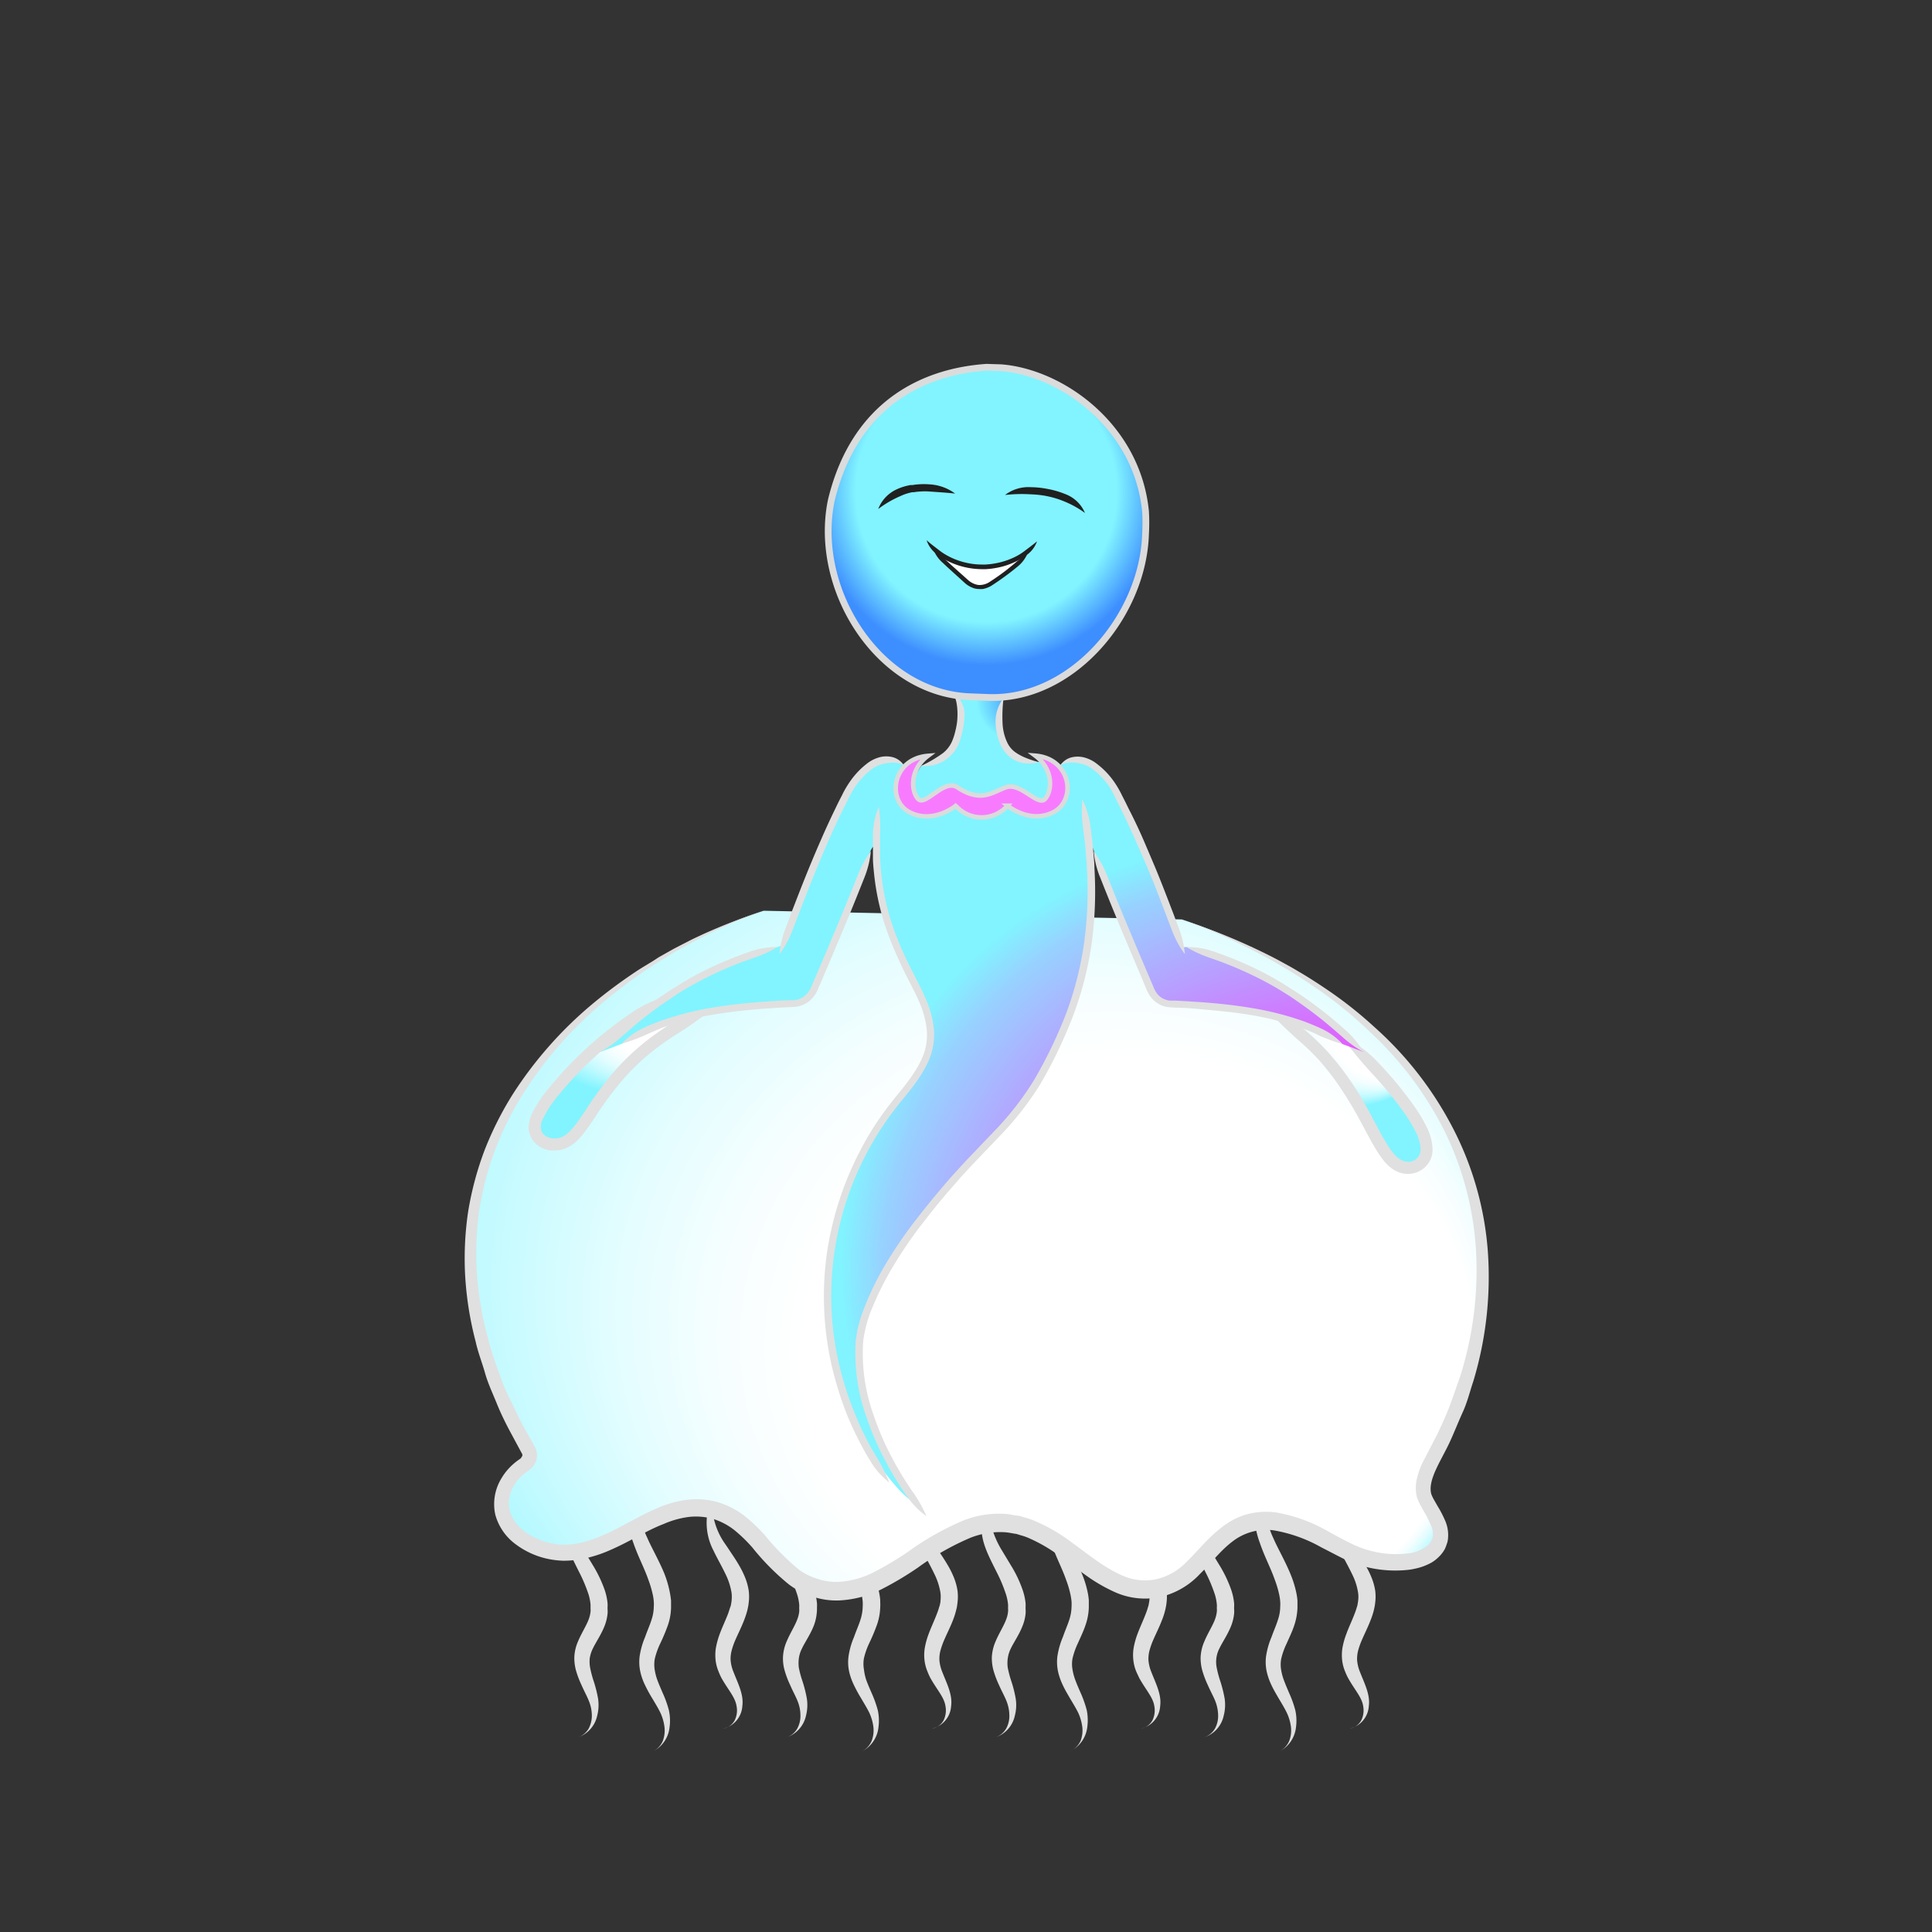 <svg xmlns="http://www.w3.org/2000/svg" xmlns:xlink="http://www.w3.org/1999/xlink" viewBox="0 0 300 300"><rect x="0" y="0" width="300" height="300" fill="#333333" stroke="none"/><defs><style>.cls-1{fill:url(#radial-gradient);}.cls-2{fill:url(#radial-gradient-2);}.cls-3{fill:#e0e0e0;}.cls-4{fill:#f87bff;stroke-width:0.7px;}.cls-4,.cls-5{stroke:#dbdbdb;stroke-miterlimit:10;}.cls-5{stroke-width:1.05px;fill:url(#radial-gradient-3);}.cls-6{fill:#fff;}.cls-7{fill:#202020;}.cls-8{fill:url(#New_Gradient_Swatch_13);}.cls-9{fill:url(#New_Gradient_Swatch_13-2);}.cls-10{fill:url(#New_Gradient_Swatch_13-3);}</style><radialGradient id="radial-gradient" cx="59.06" cy="58.08" fx="68.408" r="17.05" gradientTransform="translate(0 -6.01)" gradientUnits="userSpaceOnUse"><stop offset="0.11" stop-color="#3d8eff"/><stop offset="0.16" stop-color="#459aff"/><stop offset="0.24" stop-color="#59b9ff"/><stop offset="0.36" stop-color="#7bebff"/><stop offset="0.38" stop-color="#81f4ff"/></radialGradient><radialGradient id="radial-gradient-2" cx="61.55" cy="118.61" fx="157.325" fy="181.791" r="114.74" gradientTransform="translate(0 -6.01)" gradientUnits="userSpaceOnUse"><stop offset="0.31" stop-color="#ff30ff"/><stop offset="0.33" stop-color="#f73cff"/><stop offset="0.39" stop-color="#e45bff"/><stop offset="0.45" stop-color="#c38dff"/><stop offset="0.54" stop-color="#97d2ff"/><stop offset="0.57" stop-color="#81f4ff"/></radialGradient><radialGradient id="radial-gradient-3" cx="59.93" cy="25.86" r="27.02" gradientTransform="translate(0 -6.01)" gradientUnits="userSpaceOnUse"><stop offset="0.75" stop-color="#81f4ff"/><stop offset="1" stop-color="#3d8eff"/></radialGradient><radialGradient id="New_Gradient_Swatch_13" cx="2478.97" cy="791.87" fx="2534.557" fy="827.708" r="74.86" gradientTransform="translate(-3252.72 -893.41) scale(1.34 1.19)" gradientUnits="userSpaceOnUse"><stop offset="0.52" stop-color="#fff"/><stop offset="0.59" stop-color="#f7feff"/><stop offset="0.69" stop-color="#e3fdff"/><stop offset="0.81" stop-color="#c1faff"/><stop offset="0.95" stop-color="#92f5ff"/><stop offset="1" stop-color="#81f4ff"/></radialGradient><radialGradient id="New_Gradient_Swatch_13-2" cx="24.64" cy="24.56" fx="38.282" fy="33.351" r="18.37" gradientTransform="translate(0 -14.72)" xlink:href="#New_Gradient_Swatch_13"/><radialGradient id="New_Gradient_Swatch_13-3" cx="136.97" cy="27.53" fx="150.146" fy="36.017" r="17.74" gradientTransform="translate(0 -14.72)" xlink:href="#New_Gradient_Swatch_13"/><symbol id="Aquatic_female_body_2" data-name="Aquatic_female_body_2" viewBox="0 0 159 130.52"><path class="cls-3" d="M18.48,89.43a6.28,6.28,0,0,0-2.86,3.81A9.82,9.82,0,0,0,16,98.79c.12.35.3.83.59,1.47s.69,1.43,1.21,2.47a24.15,24.15,0,0,1,1.46,3.49,8.11,8.11,0,0,1,.29,1.51q0,.28,0,.45v.16a3.07,3.07,0,0,1,0,.5,5,5,0,0,1-.29,1.2c-.35.95-1.17,2.24-1.64,3.38a6.8,6.8,0,0,0-.59,2.52,7.43,7.43,0,0,0,.25,2,15.26,15.26,0,0,0,.86,2.28c.44,1,.86,1.75,1.15,2.48a6.15,6.15,0,0,1,.46,2.15,4.3,4.3,0,0,1-.47,2.1,3.07,3.07,0,0,1-1.84,1.45A4.55,4.55,0,0,0,20.58,125a6.63,6.63,0,0,0,.14-2.65,19.93,19.93,0,0,0-.72-2.83,16.75,16.75,0,0,1-.52-2,5.38,5.38,0,0,1-.06-1.4,5,5,0,0,1,.52-1.62c.39-.84,1.26-2.09,1.8-3.47a7.22,7.22,0,0,0,.45-1.85,4,4,0,0,0,0-.77v-.25a4.26,4.26,0,0,0,0-.65,9.22,9.22,0,0,0-.43-2,20.15,20.15,0,0,0-1.84-3.87l-1.42-2.34c-.33-.55-.52-.91-.67-1.21a11.58,11.58,0,0,1-1.35-4.67A4.37,4.37,0,0,1,18.48,89.43Z"/><path class="cls-3" d="M32.13,86.79a7.17,7.17,0,0,0-6,3.9,6.85,6.85,0,0,0-.74,3,12.27,12.27,0,0,0,.81,4.47c.25.74.64,1.7,1.08,2.7s.89,2,1.24,3a16.69,16.69,0,0,1,.71,2.41,7.83,7.83,0,0,1,.14,1,5.52,5.52,0,0,1,0,.82,6.71,6.71,0,0,1-.35,2c-.24.79-.66,1.71-1,2.69a12.37,12.37,0,0,0-.85,3,7.05,7.05,0,0,0,.15,2.56,9.27,9.27,0,0,0,.65,1.82,22,22,0,0,0,1.12,2.07c.53.89,1,1.66,1.33,2.36a7.31,7.31,0,0,1,.61,2.16,4.57,4.57,0,0,1-.26,2.16,3.28,3.28,0,0,1-1.64,1.69,4.77,4.77,0,0,0,2.69-3.82,7.48,7.48,0,0,0-.1-2.61,16.78,16.78,0,0,0-1-2.78c-.19-.47-.51-1.15-.82-2a8.64,8.64,0,0,1-.38-1.48,5,5,0,0,1,0-1.72,11.63,11.63,0,0,1,.83-2.36,30,30,0,0,0,1.2-2.86,9,9,0,0,0,.5-2.72c0-.35,0-.63,0-.82l0-.3a12.55,12.55,0,0,0-.19-1.28A16.33,16.33,0,0,0,31,102.9c-.87-2.1-2.1-4.23-2.64-5.53a11.57,11.57,0,0,1-1.09-3.7,6.59,6.59,0,0,1,1.06-4.53A5.1,5.1,0,0,1,32.13,86.79Z"/><path class="cls-3" d="M40.22,89.88a5.55,5.55,0,0,0-2.57,4,9.26,9.26,0,0,0,1,5.49c.15.33.37.76.68,1.35s.74,1.37,1.22,2.37a10.18,10.18,0,0,1,.9,2.84,5.39,5.39,0,0,1,0,1.21,3.85,3.85,0,0,1-.08.51s0,.17-.11.45-.21.67-.38,1.12c-.35.91-.9,2.08-1.24,3a12.62,12.62,0,0,0-.64,2.32,7.25,7.25,0,0,0,0,2.08,6.51,6.51,0,0,0,.43,1.52,9.82,9.82,0,0,0,.45,1c1.08,1.92,2.15,3,2.35,4.4a3.45,3.45,0,0,1-.26,2.09A2.48,2.48,0,0,1,40.12,127a3.82,3.82,0,0,0,3-3.51c.24-1.78-.68-3.5-1.37-5.28a5.88,5.88,0,0,1-.45-1.85,4.89,4.89,0,0,1,.13-1.36,11.07,11.07,0,0,1,.62-1.8c.34-.78.91-1.92,1.33-3a14.38,14.38,0,0,0,.47-1.4c.1-.37.14-.61.14-.61a6,6,0,0,0,.12-.76,7.41,7.41,0,0,0,0-1.86,9.21,9.21,0,0,0-.57-2.06,14.56,14.56,0,0,0-.75-1.56c-.62-1.1-1.13-1.82-1.5-2.38s-.61-.92-.81-1.21a10.84,10.84,0,0,1-1.88-4.45,4.68,4.68,0,0,1,.19-2.16A3.56,3.56,0,0,1,40.22,89.88Z"/><path class="cls-3" d="M50.91,89.43a6.28,6.28,0,0,0-2.86,3.81,9.64,9.64,0,0,0,.35,5.55,13.82,13.82,0,0,0,.59,1.47c.29.63.69,1.43,1.21,2.47a23.1,23.1,0,0,1,1.45,3.49,7.49,7.49,0,0,1,.3,1.51,2.52,2.52,0,0,1,0,.45v.16a3.07,3.07,0,0,1,0,.5,4.64,4.64,0,0,1-.3,1.2c-.34.95-1.16,2.24-1.63,3.38a6.8,6.8,0,0,0-.59,2.52,6.73,6.73,0,0,0,.25,2,14.21,14.21,0,0,0,.86,2.28c.43,1,.86,1.75,1.15,2.48a5.92,5.92,0,0,1,.45,2.15,4.09,4.09,0,0,1-.47,2.1,3,3,0,0,1-1.84,1.45A4.54,4.54,0,0,0,53,125a6.63,6.63,0,0,0,.14-2.65,19.93,19.93,0,0,0-.72-2.83,14.85,14.85,0,0,1-.53-2,5.87,5.87,0,0,1,0-1.4,4.78,4.78,0,0,1,.52-1.62c.38-.84,1.26-2.09,1.8-3.47a7.22,7.22,0,0,0,.45-1.85,5.39,5.39,0,0,0,.05-.77v-.25a6.14,6.14,0,0,0,0-.65,9.84,9.84,0,0,0-.43-2,19.53,19.53,0,0,0-1.85-3.87c-.61-1-1.06-1.77-1.41-2.34s-.52-.91-.67-1.21a11.43,11.43,0,0,1-1.35-4.67A4.37,4.37,0,0,1,50.91,89.43Z"/><path class="cls-3" d="M64.56,86.79a7.36,7.36,0,0,0-4.4,1.83,7.16,7.16,0,0,0-1.59,2.07,6.72,6.72,0,0,0-.74,3,12.27,12.27,0,0,0,.81,4.47c.25.74.64,1.7,1.07,2.7s.9,2,1.25,3a16.69,16.69,0,0,1,.71,2.41c.11.61.14,1,.14,1a8,8,0,0,1,0,.82,7.06,7.06,0,0,1-.35,2c-.24.79-.66,1.71-1,2.69a11.93,11.93,0,0,0-.85,3,6.85,6.85,0,0,0,.14,2.56,9.93,9.93,0,0,0,.66,1.82,22,22,0,0,0,1.12,2.07c.52.89,1,1.66,1.33,2.36a7.31,7.31,0,0,1,.61,2.16,4.58,4.58,0,0,1-.27,2.16,3.3,3.3,0,0,1-1.63,1.69,4.77,4.77,0,0,0,2.69-3.82,7.73,7.73,0,0,0-.1-2.61,17.75,17.75,0,0,0-1-2.78c-.2-.47-.51-1.15-.82-2A8.64,8.64,0,0,1,62,117.8a5,5,0,0,1,0-1.72,11.63,11.63,0,0,1,.83-2.36,30,30,0,0,0,1.2-2.86,9,9,0,0,0,.5-2.72,6.48,6.48,0,0,0,0-.82V107a11.33,11.33,0,0,0-.2-1.28,15.51,15.51,0,0,0-.89-2.84c-.86-2.1-2.09-4.23-2.63-5.53a12,12,0,0,1-1.1-3.7,6.65,6.65,0,0,1,1.07-4.53A5.08,5.08,0,0,1,64.56,86.79Z"/><path class="cls-3" d="M72.65,89.88a5.52,5.52,0,0,0-2.57,4,9.25,9.25,0,0,0,1,5.49c.16.33.37.76.69,1.35s.74,1.37,1.22,2.37a10.18,10.18,0,0,1,.9,2.84,5.39,5.39,0,0,1,0,1.21c0,.31-.08.51-.08.51s0,.17-.12.45a9.9,9.9,0,0,1-.38,1.12c-.34.91-.89,2.08-1.23,3a11.88,11.88,0,0,0-.64,2.32,6.91,6.91,0,0,0,0,2.08,6.51,6.51,0,0,0,.43,1.52,9.82,9.82,0,0,0,.45,1c1.08,1.92,2.15,3,2.35,4.4a3.53,3.53,0,0,1-.26,2.09A2.5,2.5,0,0,1,72.54,127a3.82,3.82,0,0,0,3-3.51c.24-1.78-.68-3.5-1.37-5.28a6.16,6.16,0,0,1-.45-1.85,5.31,5.31,0,0,1,.13-1.36,12.29,12.29,0,0,1,.63-1.8c.33-.78.91-1.92,1.33-3a11.83,11.83,0,0,0,.46-1.4c.1-.37.15-.61.15-.61s.06-.28.11-.76a7.35,7.35,0,0,0,0-1.86,9.21,9.21,0,0,0-.57-2.06,14.56,14.56,0,0,0-.75-1.56c-.63-1.1-1.13-1.82-1.5-2.38l-.81-1.21A10.71,10.71,0,0,1,71,93.9a4.81,4.81,0,0,1,.18-2.16A3.63,3.63,0,0,1,72.65,89.88Z"/><path class="cls-3" d="M83.34,89.43a6.24,6.24,0,0,0-2.86,3.81,9.72,9.72,0,0,0,.34,5.55c.12.35.31.83.6,1.47s.69,1.43,1.21,2.47a23.1,23.1,0,0,1,1.45,3.49,7.49,7.49,0,0,1,.3,1.51,4,4,0,0,1,0,.45v.16a2.61,2.61,0,0,1,0,.5,4.56,4.56,0,0,1-.29,1.2c-.34.95-1.16,2.24-1.63,3.38a7,7,0,0,0-.6,2.52,7.43,7.43,0,0,0,.25,2,15.26,15.26,0,0,0,.86,2.28c.44,1,.87,1.75,1.16,2.48a6.13,6.13,0,0,1,.45,2.15,4.09,4.09,0,0,1-.47,2.1,3.07,3.07,0,0,1-1.84,1.45A4.53,4.53,0,0,0,85.43,125a6.45,6.45,0,0,0,.14-2.65,18.67,18.67,0,0,0-.72-2.83,16.75,16.75,0,0,1-.52-2,5.39,5.39,0,0,1,0-1.4,5,5,0,0,1,.51-1.62c.39-.84,1.27-2.09,1.8-3.47a6.89,6.89,0,0,0,.46-1.85,4.42,4.42,0,0,0,0-.77v-.25a6.14,6.14,0,0,0,0-.65,9.31,9.31,0,0,0-.44-2,19,19,0,0,0-1.84-3.87l-1.41-2.34a14,14,0,0,1-2-5.88A4.35,4.35,0,0,1,83.34,89.43Z"/><path class="cls-3" d="M97,86.79a7.36,7.36,0,0,0-4.4,1.83A7.16,7.16,0,0,0,91,90.69a6.72,6.72,0,0,0-.74,3,12.27,12.27,0,0,0,.81,4.47c.25.74.63,1.7,1.07,2.7s.89,2,1.24,3a15.5,15.5,0,0,1,.71,2.41,9.71,9.71,0,0,1,.15,1,8,8,0,0,1,0,.82,7.06,7.06,0,0,1-.35,2c-.25.79-.66,1.71-1,2.69a12.37,12.37,0,0,0-.85,3,7.05,7.05,0,0,0,.15,2.56,10,10,0,0,0,.65,1.82c.47,1,.87,1.62,1.12,2.07.53.89,1,1.66,1.34,2.36a7.62,7.62,0,0,1,.61,2.16,4.58,4.58,0,0,1-.27,2.16A3.3,3.3,0,0,1,94,130.52a4.77,4.77,0,0,0,2.69-3.82,7.73,7.73,0,0,0-.1-2.61,17.75,17.75,0,0,0-1-2.78c-.2-.47-.51-1.15-.82-2a8.64,8.64,0,0,1-.38-1.48,4.76,4.76,0,0,1,0-1.72,11.63,11.63,0,0,1,.83-2.36c.39-.89.87-1.86,1.2-2.86a9,9,0,0,0,.5-2.72c0-.35,0-.63,0-.82l0-.3a9.8,9.8,0,0,0-.19-1.28,15.51,15.51,0,0,0-.89-2.84c-.86-2.1-2.1-4.23-2.63-5.53a11.71,11.71,0,0,1-1.1-3.7,6.59,6.59,0,0,1,1.07-4.53A5.08,5.08,0,0,1,97,86.79Z"/><path class="cls-3" d="M105.07,89.88a5.54,5.54,0,0,0-2.56,4,9.25,9.25,0,0,0,1,5.49c.16.33.37.76.69,1.35s.74,1.37,1.21,2.37a9.87,9.87,0,0,1,.91,2.84,5.39,5.39,0,0,1,0,1.21,4.92,4.92,0,0,1-.09.51s0,.17-.11.45a9.9,9.9,0,0,1-.38,1.12c-.34.91-.89,2.08-1.23,3a11.88,11.88,0,0,0-.64,2.32,6.91,6.91,0,0,0,0,2.08,6.08,6.08,0,0,0,.42,1.52c.17.4.33.7.46,1,1.07,1.92,2.15,3,2.35,4.4a3.53,3.53,0,0,1-.26,2.09A2.52,2.52,0,0,1,105,127a3.82,3.82,0,0,0,3-3.51c.24-1.78-.68-3.5-1.37-5.28a6.16,6.16,0,0,1-.45-1.85,5.31,5.31,0,0,1,.13-1.36,11.21,11.21,0,0,1,.63-1.8c.33-.78.91-1.92,1.32-3a10.44,10.44,0,0,0,.47-1.4c.1-.37.14-.61.14-.61a6,6,0,0,0,.12-.76,7.35,7.35,0,0,0,0-1.86,9.77,9.77,0,0,0-.57-2.06,14.38,14.38,0,0,0-.76-1.56c-.62-1.1-1.13-1.82-1.5-2.38l-.8-1.21a10.71,10.71,0,0,1-1.88-4.45,4.54,4.54,0,0,1,.18-2.16A3.66,3.66,0,0,1,105.07,89.88Z"/><path class="cls-3" d="M115.76,89.43a6.26,6.26,0,0,0-2.85,3.81,9.72,9.72,0,0,0,.34,5.55,14.37,14.37,0,0,0,.6,1.47c.28.63.69,1.43,1.2,2.47a23.08,23.08,0,0,1,1.46,3.49,7.36,7.36,0,0,1,.29,1.51,2.71,2.71,0,0,1,0,.45v.16a2.61,2.61,0,0,1,0,.5,5,5,0,0,1-.29,1.2c-.34.95-1.17,2.24-1.63,3.38a6.82,6.82,0,0,0-.6,2.52,7.43,7.43,0,0,0,.25,2,15.26,15.26,0,0,0,.86,2.28c.44,1,.86,1.75,1.16,2.48a6.37,6.37,0,0,1,.45,2.15,4.09,4.09,0,0,1-.47,2.1,3.07,3.07,0,0,1-1.84,1.45,4.53,4.53,0,0,0,3.18-3.43,6.63,6.63,0,0,0,.14-2.65,19.93,19.93,0,0,0-.72-2.83,16.75,16.75,0,0,1-.52-2,4.57,4.57,0,0,1,.46-3c.39-.84,1.26-2.09,1.8-3.47a7.22,7.22,0,0,0,.45-1.85,4,4,0,0,0,0-.77v-.25a4.26,4.26,0,0,0,0-.65,9.22,9.22,0,0,0-.43-2,19.57,19.57,0,0,0-1.84-3.87l-1.42-2.34c-.33-.55-.52-.91-.67-1.21a11.75,11.75,0,0,1-1.35-4.67A4.39,4.39,0,0,1,115.76,89.43Z"/><path class="cls-3" d="M129.41,86.79A7.36,7.36,0,0,0,125,88.62a7.16,7.16,0,0,0-1.59,2.07,6.85,6.85,0,0,0-.75,3,12.6,12.6,0,0,0,.82,4.47c.25.74.63,1.7,1.07,2.7s.89,2,1.24,3a15.5,15.5,0,0,1,.71,2.41,7.83,7.83,0,0,1,.14,1,5.52,5.52,0,0,1,0,.82,6.39,6.39,0,0,1-.35,2c-.24.79-.65,1.71-1,2.69a12.37,12.37,0,0,0-.85,3,7.05,7.05,0,0,0,.15,2.56,10,10,0,0,0,.65,1.82c.47,1,.87,1.62,1.12,2.07.53.89,1,1.66,1.33,2.36a7.34,7.34,0,0,1,.62,2.16,4.58,4.58,0,0,1-.27,2.16,3.28,3.28,0,0,1-1.64,1.69,4.77,4.77,0,0,0,2.69-3.82,7.48,7.48,0,0,0-.1-2.61,16.78,16.78,0,0,0-1-2.78c-.19-.47-.5-1.15-.81-2a8.62,8.62,0,0,1-.39-1.48,5,5,0,0,1,0-1.72,11,11,0,0,1,.83-2.36c.39-.89.87-1.86,1.2-2.86a9.69,9.69,0,0,0,.5-2.72c0-.35,0-.63,0-.82l0-.3a9.8,9.8,0,0,0-.19-1.28,16.33,16.33,0,0,0-.89-2.84c-.86-2.1-2.1-4.23-2.64-5.53a11.86,11.86,0,0,1-1.09-3.7,6.59,6.59,0,0,1,1.06-4.53A5.1,5.1,0,0,1,129.41,86.79Z"/><path class="cls-3" d="M137.5,89.88a5.51,5.51,0,0,0-2.56,4,9.17,9.17,0,0,0,1,5.49c.16.33.37.76.68,1.35s.74,1.37,1.22,2.37a9.56,9.56,0,0,1,.9,2.84,4.41,4.41,0,0,1,0,1.21,3.85,3.85,0,0,1-.08.51s0,.17-.11.45a9.9,9.9,0,0,1-.38,1.12c-.34.91-.9,2.08-1.23,3a11.93,11.93,0,0,0-.65,2.32,7.25,7.25,0,0,0,0,2.08,6.51,6.51,0,0,0,.43,1.52,9.58,9.58,0,0,0,.46,1c1.07,1.92,2.15,3,2.35,4.4a3.53,3.53,0,0,1-.26,2.09A2.52,2.52,0,0,1,137.4,127a3.82,3.82,0,0,0,3-3.51c.24-1.78-.68-3.5-1.37-5.28a6.16,6.16,0,0,1-.45-1.85,5.31,5.31,0,0,1,.13-1.36,11.21,11.21,0,0,1,.63-1.8c.33-.78.9-1.92,1.32-3a12.1,12.1,0,0,0,.47-1.4c.1-.37.14-.61.14-.61a6,6,0,0,0,.12-.76,7.35,7.35,0,0,0,0-1.86,9.22,9.22,0,0,0-.58-2.06,12.86,12.86,0,0,0-.75-1.56c-.62-1.1-1.13-1.82-1.5-2.38l-.8-1.21a10.74,10.74,0,0,1-1.89-4.45,4.68,4.68,0,0,1,.19-2.16A3.61,3.61,0,0,1,137.5,89.88Z"/><path class="cls-8" d="M46.43,0C17,9.78-15.24,40.51,9.94,83.87h0a1.59,1.59,0,0,1-.62,2.06C6.39,87.87,5,91.24,6.12,94.16c1.27,3.31,5.63,5.7,10,5.48,7.94-.4,13.87-8.13,21.65-6.83s9.71,10.75,17.44,12.56c10.59,2.48,18.07-11.36,29-10.29,9.22.91,14.63,12.08,23.57,10.07,6.25-1.41,8-8.55,14.17-10.13,5.37-1.38,10.51,2.14,15.34,4.47s13.12,2.46,14.15-1.92c.52-2.23-1.34-4.31-2.32-6.44s.84-5.35.84-5.35c12.82-23.24,11.24-49.6-10.25-68.43a85,85,0,0,0-28.34-16"/><path class="cls-3" d="M46.43,0A93.72,93.72,0,0,0,37,3.65c-.51.25-1.3.59-2.24,1.08l-1.54.79-.46.24c-.3.15-.59.32-.88.48l-1.77,1C29,8,27.77,8.66,26.61,9.44a77.83,77.83,0,0,0-6.93,5.17A61.66,61.66,0,0,0,7.5,28.45a51.42,51.42,0,0,0-4.38,8.67A49.43,49.43,0,0,0,.54,46.74,49.43,49.43,0,0,0,.09,56.85,52.1,52.1,0,0,0,1.71,66.91c.36,1.66,1,3.26,1.46,4.89S4.38,75,5,76.54s1.39,3.1,2.19,4.58l1.2,2.23.54,1a.4.4,0,0,1,0,.34.51.51,0,0,1-.11.16L8.75,85l-.2.15a10.16,10.16,0,0,0-1.1.86,9.1,9.1,0,0,0-1.77,2.18,7.66,7.66,0,0,0-.92,5.59,8.46,8.46,0,0,0,3.16,4.59,12.73,12.73,0,0,0,4.81,2.23,13.61,13.61,0,0,0,2.62.33,17.08,17.08,0,0,0,2.59-.21,20.48,20.48,0,0,0,4.76-1.49c3-1.3,5.55-3,8.19-4a14.16,14.16,0,0,1,3.92-1.1,9.76,9.76,0,0,1,3.78.31,10.29,10.29,0,0,1,3.29,1.73,23.62,23.62,0,0,1,2.79,2.7,37.56,37.56,0,0,0,5.72,5.77,12.5,12.5,0,0,0,3.69,1.88,11.74,11.74,0,0,0,4,.58,16.42,16.42,0,0,0,7-1.92,50.43,50.43,0,0,0,5.28-3.17,41.68,41.68,0,0,1,8.14-4.63,12.47,12.47,0,0,1,5.47-.87c.63.06,1.11.17,1.43.22a2.34,2.34,0,0,1,.48.1l.48.15a8.43,8.43,0,0,1,1.39.5,24.14,24.14,0,0,1,5,3c1.07.77,2.23,1.66,3.59,2.62a25.62,25.62,0,0,0,4.8,2.78,11.46,11.46,0,0,0,6.64.73,12.18,12.18,0,0,0,6.39-3.62c1.76-1.72,3.23-3.66,5-5a8.59,8.59,0,0,1,6.45-1.78,22.71,22.71,0,0,1,7.4,2.64c1.27.64,2.54,1.33,3.92,2a18.69,18.69,0,0,0,9.43,1.51,9.2,9.2,0,0,0,1.26-.21,8.4,8.4,0,0,0,1.25-.36,9.29,9.29,0,0,0,1.25-.57,5.77,5.77,0,0,0,1.15-.9,5.12,5.12,0,0,0,.93-1.22,5.8,5.8,0,0,0,.28-.73,2.73,2.73,0,0,0,.19-.76,5.57,5.57,0,0,0-.43-2.91,17.52,17.52,0,0,0-1.17-2.25l-.57-1a6.2,6.2,0,0,1-.41-.87c-.6-2.23,1.56-5.22,2.92-8.19.69-1.51,1.3-3.07,2-4.61s1.08-3.17,1.62-4.76a56.07,56.07,0,0,0,2.24-20.14,49.53,49.53,0,0,0-5.55-19.37A54.61,54.61,0,0,0,141.2,18a62.85,62.85,0,0,0-7.37-5.81c-1.27-.86-2.55-1.69-3.84-2.46-.65-.38-1.29-.77-1.94-1.13l-1.64-.9C124,6.42,121.88,5.47,120.84,5c-3.85-1.7-6.12-2.47-9.43-3.63a84.13,84.13,0,0,1,9.29,3.93c1,.5,3.06,1.5,5.46,2.89l1.6.94c.64.37,1.26.78,1.89,1.17q1.89,1.21,3.75,2.54a63.84,63.84,0,0,1,7.12,5.92A54.36,54.36,0,0,1,152.05,34a48.45,48.45,0,0,1,5,18.84,54.72,54.72,0,0,1-2.45,19.42c-.55,1.53-1.06,3.08-1.63,4.59s-1.26,3-1.94,4.44l-2.23,4.31a11.39,11.39,0,0,0-.92,2.53,6,6,0,0,0,0,2.95,7.9,7.9,0,0,0,.58,1.31l.6,1.07a15.84,15.84,0,0,1,1,2,3.27,3.27,0,0,1,.27,1.7,1.3,1.3,0,0,1-.11.37,2.24,2.24,0,0,1-.14.36,2.57,2.57,0,0,1-.49.62,5.93,5.93,0,0,1-3.5,1.32,15,15,0,0,1-4.18-.17A15.67,15.67,0,0,1,138,98.42c-1.27-.6-2.54-1.3-3.83-2a24.61,24.61,0,0,0-8.25-3,11.75,11.75,0,0,0-4.46.3,11.21,11.21,0,0,0-3.87,2c-2.23,1.69-3.73,3.7-5.33,5.22a9.49,9.49,0,0,1-5,2.89,8.66,8.66,0,0,1-5.11-.59c-3.13-1.38-5.62-3.56-7.83-5.11a26.59,26.59,0,0,0-5.59-3.29,10.65,10.65,0,0,0-1.66-.6l-.58-.17a2.73,2.73,0,0,0-.6-.14c-.4,0-1-.19-1.77-.26a15.08,15.08,0,0,0-6.65,1,43.76,43.76,0,0,0-8.68,4.91,51.34,51.34,0,0,1-5,3,13.86,13.86,0,0,1-5.8,1.64,9,9,0,0,1-3.1-.45A9.79,9.79,0,0,1,52,102.39,37.17,37.17,0,0,1,46.64,97a25.79,25.79,0,0,0-3.14-3,13,13,0,0,0-4.18-2.16,12.23,12.23,0,0,0-4.82-.37,16.89,16.89,0,0,0-4.6,1.3C27,94,24.41,95.68,21.69,96.88s-5.61,2-8.42,1.3a10.3,10.3,0,0,1-3.9-1.76A6.17,6.17,0,0,1,7,93.18a5.28,5.28,0,0,1,.63-3.89A6.75,6.75,0,0,1,9,87.63,6.86,6.86,0,0,1,9.83,87l.3-.22.37-.34a3,3,0,0,0,.54-.88A2.68,2.68,0,0,0,11,83.44l-.64-1.17L9.14,80.11c-.8-1.44-1.45-3-2.18-4.42s-1.29-3-1.85-4.58S4,68,3.63,66.4a51.53,51.53,0,0,1-1.7-9.68A48.72,48.72,0,0,1,2.2,47a48.45,48.45,0,0,1,2.33-9.33,49.78,49.78,0,0,1,4.09-8.51A61.08,61.08,0,0,1,20.27,15.29,79.44,79.44,0,0,1,27,10c1.13-.8,2.29-1.54,3.43-2.27l1.72-1.05c.29-.16.57-.35.86-.5l.45-.25L35,5.09c.92-.51,1.7-.87,2.2-1.14A73.11,73.11,0,0,1,46.43,0Z"/><path class="cls-9" d="M32.26,13.09C21.61,18.65,14.22,27,12,30.69A5.31,5.31,0,0,0,10.9,34a2.86,2.86,0,0,0,2.76,2.26c6.22.41,5.4-12.54,24.85-21.11"/><path class="cls-3" d="M32.26,13.09a18.06,18.06,0,0,0-6.4,2.78c-.4.29-1.08.71-2.4,1.72A59,59,0,0,0,12.53,28.22a19.36,19.36,0,0,0-2.08,3.3,5.51,5.51,0,0,0-.5,1.89,3.37,3.37,0,0,0,.41,1.87A3.71,3.71,0,0,0,12.43,37a3.42,3.42,0,0,0,.94.22,4.77,4.77,0,0,0,.78,0,4.54,4.54,0,0,0,2.08-.59c1.63-.92,2.82-2.79,4.1-4.69a51.47,51.47,0,0,1,4.31-5.8,35.37,35.37,0,0,1,4.89-4.6,39.91,39.91,0,0,1,3.4-2.37,50.48,50.48,0,0,0,5.58-4A16.84,16.84,0,0,0,32,17.58a36.67,36.67,0,0,0-3.57,2.47,37.26,37.26,0,0,0-5.15,4.84,54.55,54.55,0,0,0-4.45,6c-1.26,1.93-2.44,3.57-3.46,4.11a2.87,2.87,0,0,1-1.74.34,2.22,2.22,0,0,1-.53-.12A1.93,1.93,0,0,1,12,34.37a2.29,2.29,0,0,1,.17-2.08A16.38,16.38,0,0,1,14,29.35,57.35,57.35,0,0,1,24.58,19.08c1.28-1,1.94-1.39,2.33-1.68A41.86,41.86,0,0,0,32.26,13.09Z"/><path class="cls-10" d="M136.24,19.58c3.88,2.94,10.71,10.67,12.43,14.66a5.93,5.93,0,0,1,.63,3.52,2.87,2.87,0,0,1-2.79,2.17c-5.81.07-5.64-14.56-21.85-24.52"/><path class="cls-3" d="M136.24,19.58a59.08,59.08,0,0,0,4.33,5.33c.32.35.85.91,1.91,2.13a54.74,54.74,0,0,1,3.52,4.5,20.89,20.89,0,0,1,1.67,2.78,6.48,6.48,0,0,1,.77,2.81,1.88,1.88,0,0,1-1.08,1.67,2.15,2.15,0,0,1-1.72,0,3.19,3.19,0,0,1-1.09-.78,2.37,2.37,0,0,1-.28-.3l-.09-.11a12.24,12.24,0,0,1-1.06-1.54c-.63-1-1.42-2.54-2.34-4.26s-2-3.61-3.22-5.37a41.7,41.7,0,0,0-3.65-4.65,38.76,38.76,0,0,0-3.11-3,15.9,15.9,0,0,0-6.14-3.37,68.25,68.25,0,0,0,4.91,4.77,38.1,38.1,0,0,1,3,2.9A38.88,38.88,0,0,1,136,27.52a59.73,59.73,0,0,1,3.12,5.21c.92,1.7,1.72,3.24,2.4,4.34a14.89,14.89,0,0,0,1.22,1.76l.11.14c.08.09.19.22.36.39a5.11,5.11,0,0,0,1.72,1.2,4,4,0,0,0,3.22-.07,3.9,3.9,0,0,0,1.5-1.28,3.71,3.71,0,0,0,.65-2,8.07,8.07,0,0,0-.95-3.69,21.13,21.13,0,0,0-1.82-3.06,56.32,56.32,0,0,0-3.64-4.65c-1.09-1.25-1.64-1.83-2-2.19A16.25,16.25,0,0,0,136.24,19.58Z"/></symbol><symbol id="Aquatic_Female_body2" data-name="Aquatic_Female_body2" viewBox="0 0 118.56 178.94"><path class="cls-1" d="M49.83,62.44c3.85-.81,5.11-2.62,5.73-4.83s.84-5-.86-6.54l4.18-9.62,3.74,10.43A9,9,0,0,0,62.71,59c1,2,3.14,2.84,5.4,2.81L73,63S75.9,77.65,60.66,77.86C38.81,78.16,49.83,62.44,49.83,62.44Z"/><path class="cls-2" d="M91,90.55c11,2.92,19.47,8.27,27.53,16.3l-3.37-1.26C107.9,101,99,99.85,88.53,99.38a3.47,3.47,0,0,1-3-2.08c-1.91-4.42-6.5-15.14-8.87-21.62,0,0-.92-3.05-.63.49,1.15,14-1.77,23.89-7.44,34.1-4.05,7.3-8.9,10.81-14.34,17.16s-10.68,13.12-13.32,21c-1.89,5.67,0,13.34,2.94,20,1.18,2.67,1.34,4.11,4.81,8.16-1.05.1-4.42-4.3-4.42-4.3a44.32,44.32,0,0,1-9-28.16A48.51,48.51,0,0,1,45.54,115c2.34-3,5.15-5.92,5.64-9.67.55-4.15-1.87-8-3.73-11.76a39.85,39.85,0,0,1-4.61-17.54c-.05-2.31-.89-.38-.89-.38-2.37,6.48-7,17.2-8.88,21.62a3.46,3.46,0,0,1-3,2.08c-10.44.47-19.37,1.63-26.67,6.21L0,106.85c8.06-8,16.53-13.38,27.53-16.3a1.49,1.49,0,0,0,1-.81c2.84-7.53,5.95-15.82,9.83-23.19a12.16,12.16,0,0,1,3.7-4.26c1.51-1,3.75-1.23,5.07,0,0,0-3.81,6.39,4.75,6.61,1.8,0,15.43-.67,17.37-.67,4.91,0,2.18-5.94,2.18-5.94,1.32-1.27,3.55-1.07,5.06,0a12.08,12.08,0,0,1,3.71,4.26c4,7.53,7.12,16,10,23.67C90.39,90.71,91,90.55,91,90.55Z"/><path class="cls-3" d="M54.7,51.07a4.5,4.5,0,0,1,.64,1.76,10.05,10.05,0,0,1,.11,2,9.3,9.3,0,0,1-.2,1.64c-.06.34-.28,1.15-.28,1.15a9.3,9.3,0,0,1-.36,1,4.83,4.83,0,0,1-1.38,1.8,20.69,20.69,0,0,1-3.4,2,5.65,5.65,0,0,0,5.8-3.37A10.44,10.44,0,0,0,56,57.93s.25-.87.31-1.25a10.83,10.83,0,0,0,.22-1.82A3.94,3.94,0,0,0,54.7,51.07Z"/><path class="cls-3" d="M62.62,51.88a6,6,0,0,0-1.24,4.06,9.07,9.07,0,0,0,.29,1.84c0,.2.2.67.2.67a5.34,5.34,0,0,0,.24.6,4.89,4.89,0,0,0,1.76,2.19,4.5,4.5,0,0,0,2.2.8,6,6,0,0,0,2-.2,14.4,14.4,0,0,1-1.85-.6,8.18,8.18,0,0,1-1.75-.91,3.86,3.86,0,0,1-1.37-1.73c-.09-.18-.21-.52-.21-.52s-.14-.41-.18-.59a7.9,7.9,0,0,1-.25-1.61A21.9,21.9,0,0,1,62.62,51.88Z"/><path class="cls-4" d="M55.17,68.64s-3.47,2.85-7.12,1-2.72-8.32,2.81-8.77C48,63,48.23,66.4,49.36,67.57s4-3.21,6.09-1.81c3.59,2.36,5.23.87,7.5,0s5,3,6.1,1.81,1.38-4.58-1.51-6.73c5.54.45,6.48,6.88,2.82,8.77s-7.13-1-7.13-1h0a5.38,5.38,0,0,1-7.9.17Z"/><path class="cls-3" d="M43.23,68.78a12,12,0,0,0-.9,4.08c0,.23,0,.58,0,1v.71c0,.32,0,.64,0,1l0,1.12c0,.76.08,1.54.16,2.33a38.47,38.47,0,0,0,2.34,9.93c.63,1.67,1.37,3.33,2.16,5s1.67,3.18,2.37,4.77a14.69,14.69,0,0,1,1.34,4.83,8.91,8.91,0,0,1-.88,4.56c-1.32,2.78-3.4,4.91-4.91,6.93a46.33,46.33,0,0,0-3.39,5c-.73,1.25-1.1,2-1.1,2l-.27.52c-.19.34-.44.85-.74,1.51a48.09,48.09,0,0,0-2.24,5.62,49.89,49.89,0,0,0-2,8.5A48.24,48.24,0,0,0,36.85,159,49.5,49.5,0,0,0,38.64,164c.35.78.68,1.55,1.06,2.29l.55,1.1c.18.33.35.66.53,1,.53,1,1.06,1.8,1.29,2.21a12.61,12.61,0,0,0,1.32,1.75,19.84,19.84,0,0,0,1.47,1.36,18.64,18.64,0,0,0-.8-1.82,15.55,15.55,0,0,0-1-1.88c-.23-.4-.73-1.17-1.26-2.16-.17-.32-.34-.64-.52-1l-.53-1.07c-.37-.72-.69-1.48-1-2.24a47.35,47.35,0,0,1-1.76-4.82,47.88,47.88,0,0,1-2-10.36,47,47,0,0,1,.31-10.07A49.56,49.56,0,0,1,38.2,130a46.2,46.2,0,0,1,2.19-5.49c.29-.64.54-1.14.72-1.47l.26-.51s.36-.71,1.08-1.93a46.12,46.12,0,0,1,3.31-4.89c1.47-2,3.6-4.11,5.05-7.14a10.18,10.18,0,0,0,1-5.11,15.8,15.8,0,0,0-1.43-5.2c-.73-1.66-1.6-3.24-2.39-4.83s-1.5-3.2-2.12-4.83a37.21,37.21,0,0,1-2.27-9.65c-.08-.77-.12-1.53-.16-2.26l0-1.09c0-.32,0-.63,0-.94v-.7c0-.43,0-.77,0-1A20.24,20.24,0,0,0,43.23,68.78Z"/><path class="cls-3" d="M74.86,67.64a17.11,17.11,0,0,0,.07,4.15c0,.23.07.57.12,1,0,.21.06.44.09.7s.08.69.12,1.05.07.81.11,1.23c.06.83.16,1.68.18,2.55a58.5,58.5,0,0,1-.38,11.2A52,52,0,0,1,72.28,101a71.82,71.82,0,0,1-4.94,10.22,46.36,46.36,0,0,1-5.84,7.58l-4.64,4.85-1.71,1.86s-.62.67-1.67,1.9-2.54,3-4.26,5.22a68.68,68.68,0,0,0-5.47,8.1,47.11,47.11,0,0,0-2.47,5.09,29.48,29.48,0,0,0-1,2.78c-.12.49-.28,1-.38,1.48l-.24,1.52a29.52,29.52,0,0,0,1.68,12,45.75,45.75,0,0,0,2.25,5.45c.43.86.88,1.69,1.32,2.51l.7,1.19.34.58.31.48c.63,1,1.14,1.75,1.43,2.12a12,12,0,0,0,2.95,3,21.07,21.07,0,0,0-2-3.6c-.28-.36-.78-1.14-1.39-2.08l-.3-.47-.34-.57-.68-1.16c-.43-.8-.87-1.61-1.29-2.45a44.77,44.77,0,0,1-2.19-5.31,28.26,28.26,0,0,1-1.63-11.57,19.83,19.83,0,0,1,1.55-5.48,44.61,44.61,0,0,1,2.42-4.95,67.56,67.56,0,0,1,5.37-8c1.71-2.2,3.19-4,4.23-5.18S56,126.26,56,126.26l1.69-1.83,4.65-4.86a47.75,47.75,0,0,0,6-7.76,72.75,72.75,0,0,0,5-10.4,53.19,53.19,0,0,0,3-11.74,60.77,60.77,0,0,0,.38-11.41c0-.89-.12-1.75-.18-2.59,0-.42-.08-.84-.11-1.25s-.09-.71-.13-1.06-.06-.49-.08-.71c-.06-.43-.1-.78-.13-1A14,14,0,0,0,74.86,67.64Z"/><path class="cls-3" d="M47.13,62.33a3,3,0,0,0-1.67-1.24,4.07,4.07,0,0,0-2.38.08,5.39,5.39,0,0,0-1.69.91A12.49,12.49,0,0,0,38.67,65a14.77,14.77,0,0,0-1.15,2c-.35.67-.69,1.34-1,2-1.27,2.6-2.21,4.79-2.21,4.79s-.81,1.83-1.78,4.18-2.09,5.24-2.88,7.3l-.9,2.39a14.89,14.89,0,0,0-.93,4,14.91,14.91,0,0,0,2-3.66c.16-.39.44-1.15.91-2.38.79-2.05,1.9-4.93,2.87-7.27s1.76-4.16,1.76-4.16.94-2.17,2.2-4.74c.32-.65.65-1.31,1-2a14.51,14.51,0,0,1,1.07-1.87A11.56,11.56,0,0,1,42.07,63a4.4,4.4,0,0,1,1.37-.74,6.12,6.12,0,0,1,1.89-.33A3.49,3.49,0,0,1,47.13,62.33Z"/><path class="cls-3" d="M27.53,90.55a12.86,12.86,0,0,0-4.13.66l-1.66.59a59.53,59.53,0,0,0-5.86,2.56c-2,1-3.56,2-3.56,2l-.86.54c-.54.32-1.27.81-2.09,1.36-1.62,1.12-3.52,2.57-4.82,3.68-1,.85-1.61,1.4-1.93,1.68A13,13,0,0,0,0,106.85a17.77,17.77,0,0,0,3.36-2.42c.32-.27.92-.81,1.91-1.65,1.28-1.09,3.15-2.52,4.74-3.62.8-.54,1.51-1,2-1.34l.85-.53s1.54-.93,3.49-1.93a61,61,0,0,1,5.74-2.51l1.63-.58A18.75,18.75,0,0,0,27.53,90.55Z"/><path class="cls-3" d="M42,75.68a16.37,16.37,0,0,0-2,3.65c-.24.61-.73,1.83-1.33,3.32-1,2.47-2.21,5.37-3.38,8.14-.59,1.38-1.16,2.74-1.7,4-.27.62-.52,1.22-.77,1.78A3.84,3.84,0,0,1,32,97.89a3,3,0,0,1-1.87.92l-.92,0s-1.37.06-3.49.21-5,.4-8,.89a47.08,47.08,0,0,0-8.61,2.2c-1.08.41-1.95.77-2.37,1a10.6,10.6,0,0,0-3.41,2.45,28,28,0,0,0,3.87-1.43c.41-.2,1.25-.55,2.3-1a46.83,46.83,0,0,1,8.4-2.14c2.95-.48,5.79-.74,7.9-.89s3.47-.2,3.47-.2l1-.06a4.07,4.07,0,0,0,2.59-1.27,5.13,5.13,0,0,0,1-1.64c.25-.57.5-1.17.77-1.79.54-1.25,1.11-2.61,1.7-4,1.18-2.77,2.39-5.68,3.39-8.16.6-1.49,1.09-2.72,1.33-3.33A14.32,14.32,0,0,0,42,75.68Z"/><path class="cls-3" d="M71.43,62.33a3.47,3.47,0,0,1,1.8-.43,6.12,6.12,0,0,1,1.89.33,4.4,4.4,0,0,1,1.37.74A11.32,11.32,0,0,1,79,65.6,13.46,13.46,0,0,1,80,67.47c.35.67.68,1.33,1,2,1.26,2.57,2.2,4.74,2.2,4.74S84,76,85,78.35s2.08,5.22,2.87,7.27c.46,1.23.75,2,.9,2.38a15.27,15.27,0,0,0,2,3.66,14.89,14.89,0,0,0-.93-4l-.9-2.39c-.79-2.06-1.91-5-2.88-7.3s-1.78-4.18-1.78-4.18S83.32,71.55,82,69c-.31-.65-.65-1.32-1-2a14.77,14.77,0,0,0-1.15-2,12.3,12.3,0,0,0-2.73-2.88,5.28,5.28,0,0,0-1.68-.91,4.07,4.07,0,0,0-2.38-.08A3,3,0,0,0,71.43,62.33Z"/><path class="cls-3" d="M91,90.55a18.5,18.5,0,0,0,3.77,1.72l1.62.58a60,60,0,0,1,5.75,2.51c2,1,3.49,1.93,3.49,1.93l.85.53c.53.32,1.24.8,2,1.34,1.59,1.1,3.46,2.53,4.73,3.62,1,.84,1.6,1.38,1.92,1.65a17.45,17.45,0,0,0,3.36,2.42,13.27,13.27,0,0,0-2.62-3.25c-.32-.28-.92-.83-1.93-1.68-1.3-1.11-3.21-2.56-4.83-3.68-.81-.55-1.54-1-2.08-1.36l-.86-.54s-1.58-1-3.56-2a59.59,59.59,0,0,0-5.87-2.56l-1.66-.59A12.76,12.76,0,0,0,91,90.55Z"/><path class="cls-3" d="M76.61,75.68a14,14,0,0,0,1,4.06c.24.61.73,1.84,1.33,3.33,1,2.48,2.21,5.39,3.38,8.16l1.7,4L84.75,97a5.13,5.13,0,0,0,1,1.64,4.07,4.07,0,0,0,2.58,1.27l1,.06s1.36,0,3.47.2,5,.41,7.9.89a46.83,46.83,0,0,1,8.4,2.14c1,.4,1.89.75,2.3,1a27.94,27.94,0,0,0,3.86,1.43,10.44,10.44,0,0,0-3.4-2.45c-.42-.21-1.29-.57-2.37-1a47.08,47.08,0,0,0-8.61-2.2c-3-.49-5.88-.75-8-.89s-3.5-.21-3.5-.21l-.92,0a3,3,0,0,1-1.87-.92,4.2,4.2,0,0,1-.75-1.33c-.24-.56-.5-1.16-.76-1.78-.54-1.25-1.11-2.61-1.7-4-1.17-2.77-2.38-5.67-3.38-8.14-.6-1.49-1.09-2.71-1.33-3.32A16.37,16.37,0,0,0,76.61,75.68Z"/><path class="cls-5" d="M60,.53C50.67,1.15,39.67,5.8,35.91,21c-.06.25-.12.54-.18.88-2.38,13.73,7.76,29.3,21.69,29.81l2.84.11c12.85.47,24-12.54,24.4-25.39a30.9,30.9,0,0,0,0-3.48C83.36,9.67,71.6,1.33,62.22.6Z"/><path class="cls-6" d="M51.68,28.74c.73,1.21,3.78,3.72,4.94,4.8a3.36,3.36,0,0,0,2.24,1A3.76,3.76,0,0,0,61,33.8c1.66-1.15,4.35-3,5.35-4.46l1.47-1.79c-1.67,2.42-5.13,4-8.64,4s-6.92-1.7-8.51-4.15"/><path class="cls-7" d="M43.15,22.54a16.23,16.23,0,0,1,3.43-2A7.27,7.27,0,0,1,48.13,20l.28-.07.15,0,.14,0a10.73,10.73,0,0,1,2.39-.11c1.64.12,2.58.17,4,.32a7.33,7.33,0,0,0-4-1.43,11.17,11.17,0,0,0-2.64.11l-.15,0a.8.8,0,0,0-.17,0l-.32.07a8.07,8.07,0,0,0-1.76.58A5.53,5.53,0,0,0,43.15,22.54Z"/><path class="cls-7" d="M62.84,20.36a22.93,22.93,0,0,1,4-.1,15.67,15.67,0,0,1,1.67.14l.48.07.44.09a13.53,13.53,0,0,1,2.33.69,15.08,15.08,0,0,1,3.49,1.9,5.33,5.33,0,0,0-3.06-2.93,13.84,13.84,0,0,0-2.54-.76l-.47-.09-.51-.08a13.4,13.4,0,0,0-1.81-.14A6,6,0,0,0,62.84,20.36Z"/><path class="cls-7" d="M50.66,27.38a4.38,4.38,0,0,0,1.54,2.14,7.53,7.53,0,0,0,.92.65,12.15,12.15,0,0,0,6.08,1.71h.62a11.55,11.55,0,0,0,1.51-.17,11.73,11.73,0,0,0,3.5-1.17,10.36,10.36,0,0,0,1.39-.87,4.45,4.45,0,0,0,1.59-2.11c-.71.59-1.19.92-2,1.55a9.38,9.38,0,0,1-1.3.81A11.58,11.58,0,0,1,61.21,31a11.79,11.79,0,0,1-1.42.16H59.2a10.85,10.85,0,0,1-2.31-.26,11.1,11.1,0,0,1-3.4-1.35,8.58,8.58,0,0,1-.87-.6C51.82,28.33,51.35,28,50.66,27.38Z"/><path class="cls-7" d="M51.68,28.74a5.28,5.28,0,0,0,1.49,2.15l.8.75L56.57,34a3.89,3.89,0,0,0,1.47.85,2.71,2.71,0,0,0,.73.11,3.21,3.21,0,0,0,.62,0,4,4,0,0,0,1.37-.53c.94-.61,2-1.36,2.73-1.92s1.06-.83,1.26-1a5.19,5.19,0,0,0,1.59-2.09c-.72.58-1.23.87-2,1.56-.2.17-.58.48-1.23,1s-1.8,1.33-2.66,1.88a2.82,2.82,0,0,1-1.62.48,2.1,2.1,0,0,1-.55-.1,3.16,3.16,0,0,1-1.21-.7l-2.59-2.31-.79-.73C52.88,29.65,52.36,29.34,51.68,28.74Z"/></symbol></defs><g id="SEA_1"><use width="159" height="130.52" transform="translate(72.15 141.42)" xlink:href="#Aquatic_female_body_2"/><use width="118.56" height="178.94" transform="translate(93.22 56.5)" xlink:href="#Aquatic_Female_body2"/></g></svg>